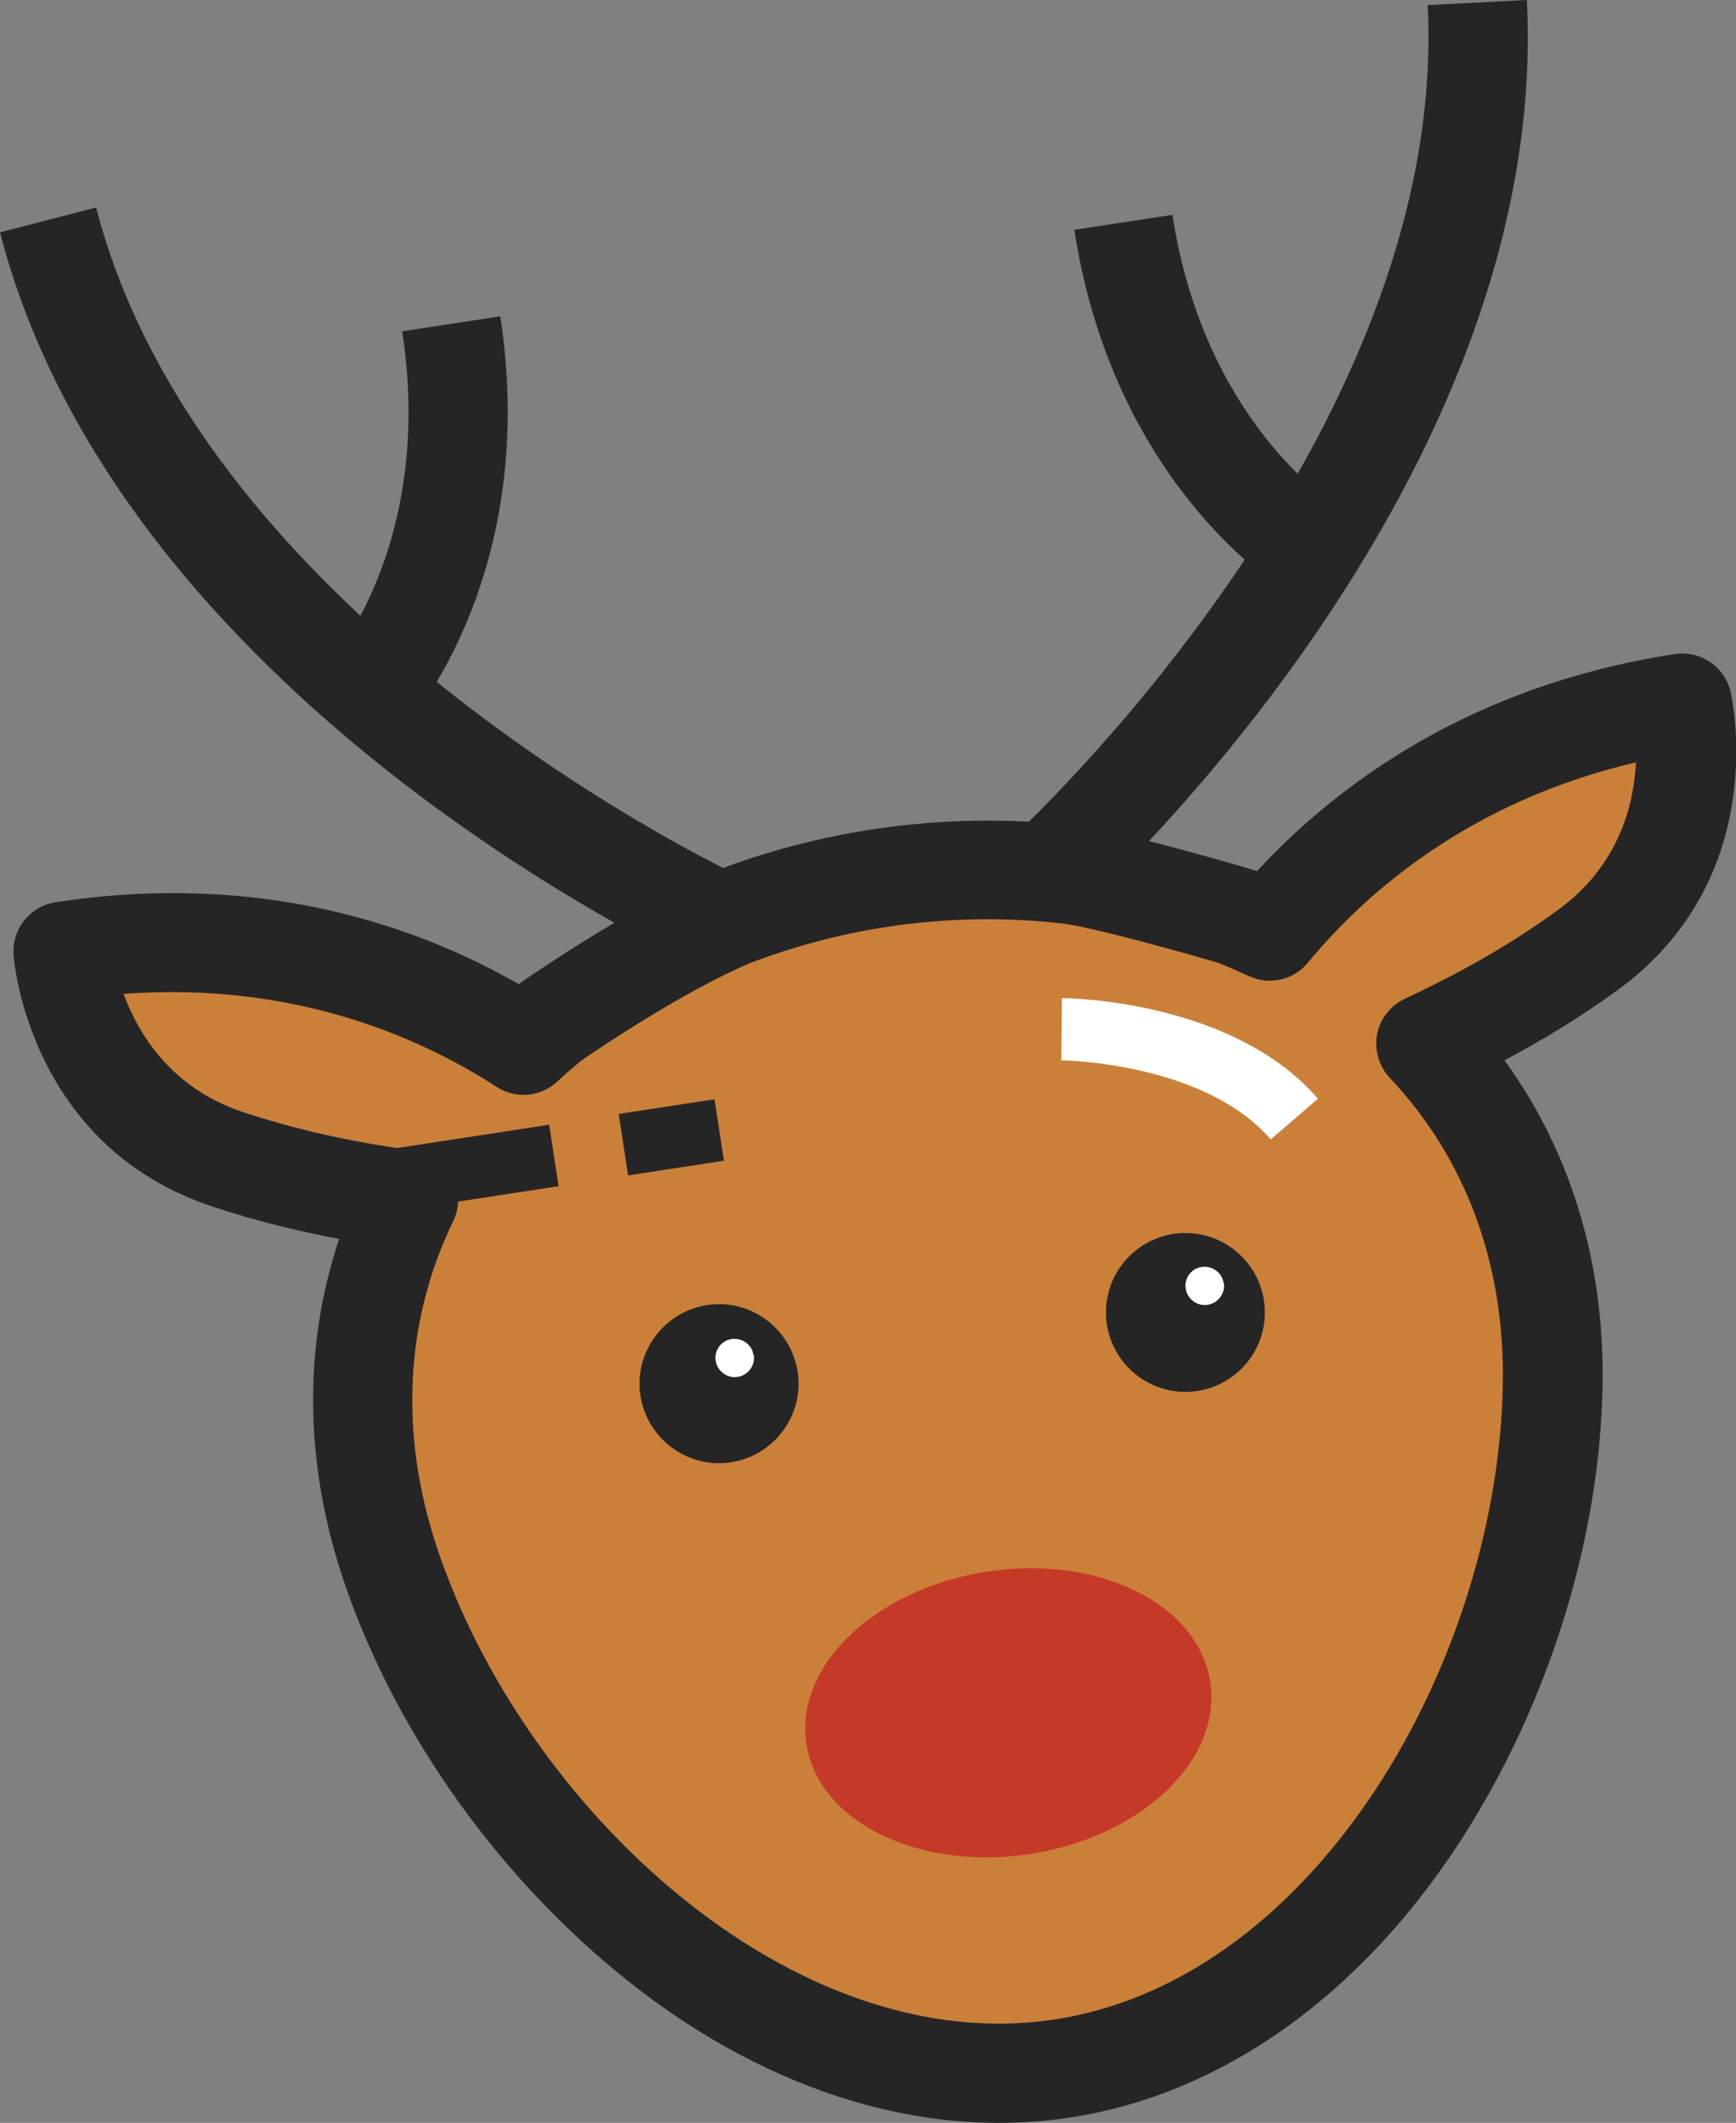 <?xml version="1.0" encoding="UTF-8"?>
<svg id="Layer_2" data-name="Layer 2" xmlns="http://www.w3.org/2000/svg" viewBox="0 0 61.42 75.1">
  <rect x="0" y="0" width="61.42" height="75.1" fill="#808080" stroke="none"/>
  <g id="icons">
    <g>
      <g>
        <path d="M44.94,32.94c-.39-.19-.8-.36-1.2-.52,0,0-4.07-1.2-5.72-1.46-2.24-.28-4.56-.25-6.87,.11-1.79,.27-3.53,.74-5.18,1.37,0,0,0,0,0,0-2.74,1.13-6.42,3.69-6.42,3.69-.34,.28-.67,.56-.99,.86-3.42-2.21-8.92-4.46-16.32-3.33,0,0,.43,5.55,5.82,7.35,2.45,.82,4.61,1.19,6.42,1.44-1.8,3.71-2.23,8.1-.66,12.83,3.11,9.36,13.15,19.53,23.8,17.9,10.65-1.63,17.18-14.35,17.34-24.21,.08-4.98-1.65-9.04-4.48-12.04,1.65-.78,3.6-1.78,5.69-3.3,4.6-3.33,3.35-8.75,3.35-8.75-7.4,1.13-11.97,4.93-14.57,8.07Z" fill="#cb803a"/>
        <path d="M37.86,74.91h0c-5.35,.82-11.07-1.03-16.11-5.21-4.4-3.65-7.9-8.7-9.62-13.87-1.36-4.1-1.4-8.21-.13-12-1.36-.26-2.88-.61-4.52-1.16C1.07,40.53,.5,34.07,.48,33.79c-.07-.92,.58-1.73,1.48-1.87,7.21-1.11,12.76,.81,16.4,2.9,.02-.02,.04-.04,.06-.05,.04-.03,.07-.06,.11-.08,.16-.11,3.85-2.67,6.73-3.86,.02-.01,.05-.02,.07-.03,1.78-.68,3.64-1.17,5.54-1.46,2.44-.37,4.91-.41,7.35-.11,.02,0,.04,0,.06,0,1.75,.27,5.78,1.46,5.95,1.51,.05,.02,.11,.03,.16,.05,.03,0,.05,.02,.08,.03,2.85-3.08,7.56-6.57,14.78-7.68,.91-.14,1.77,.44,1.98,1.34,.06,.27,1.45,6.6-4.03,10.57-1.4,1.01-2.74,1.81-3.97,2.46,2.35,3.24,3.54,7.17,3.47,11.49-.09,5.44-1.92,11.32-5.02,16.11-3.56,5.5-8.46,8.98-13.81,9.8h0ZM4.38,35.18c.52,1.4,1.67,3.31,4.21,4.16,2.32,.77,4.39,1.13,6.11,1.37,.56,.08,1.04,.42,1.3,.91,.26,.5,.28,1.09,.03,1.59-1.71,3.53-1.9,7.51-.58,11.51,3.06,9.22,12.58,18.14,21.87,16.72h0c9.29-1.42,15.7-12.78,15.85-22.5,.07-4.22-1.31-7.96-4-10.81-.38-.41-.55-.98-.45-1.53,.1-.55,.47-1.02,.97-1.26,1.57-.74,3.44-1.7,5.42-3.14,2.17-1.57,2.7-3.74,2.77-5.23-5.82,1.36-9.5,4.54-11.61,7.09-.51,.62-1.38,.81-2.11,.46-.3-.14-.64-.29-1.03-.45-1.16-.34-4.14-1.18-5.39-1.38-2.11-.26-4.24-.22-6.36,.1-1.64,.25-3.25,.68-4.79,1.26-2.36,.98-5.57,3.15-6.02,3.47-.33,.27-.61,.51-.85,.74-.59,.55-1.48,.63-2.15,.19-2.78-1.8-7.24-3.73-13.21-3.29Z" fill="#252525"/>
        <g>
          <g>
            <path d="M24.81,34.24c-.84-.38-20.57-9.6-24.81-26.02l3.4-.88c3.83,14.82,22.69,23.62,22.88,23.71l-1.46,3.19Z" fill="#252525"/>
            <path d="M14.41,25.62l-2.65-2.31c.15-.17,3.59-4.3,2.47-11.59l3.47-.53c1.38,8.99-3.11,14.22-3.3,14.44Z" fill="#252525"/>
          </g>
          <g>
            <path d="M38.14,32.26l-2.35-2.61c.16-.14,15.51-14.22,14.72-29.47l3.51-.18c.87,16.94-15.19,31.64-15.88,32.26Z" fill="#252525"/>
            <path d="M45.48,20.91c-.25-.15-6.09-3.8-7.47-12.78l3.47-.53c1.12,7.29,5.64,10.2,5.83,10.32l-1.83,2.99Z" fill="#252525"/>
          </g>
        </g>
        <path d="M25.87,51.73c-1.53,.24-2.97-.82-3.21-2.35s.82-2.97,2.35-3.21,2.97,.82,3.21,2.35-.82,2.97-2.35,3.21Z" fill="#252525"/>
        <path d="M36.44,65.59c-3.95,.6-7.49-1.14-7.91-3.9s2.43-5.48,6.38-6.09,7.49,1.14,7.91,3.9-2.43,5.48-6.38,6.09Z" fill="#c53928"/>
        <circle cx="41.94" cy="46.43" r="2.81" fill="#252525"/>
        <path d="M43.3,45.38c.06,.37-.2,.72-.57,.78s-.72-.2-.78-.57,.2-.72,.57-.77,.72,.2,.77,.57Z" fill="#fff"/>
        <path d="M26.67,47.93c.06,.37-.2,.72-.57,.78s-.72-.2-.78-.57,.2-.72,.57-.77,.72,.2,.77,.57Z" fill="#fff"/>
      </g>
      <path d="M44.96,40.31c-2.35-2.73-7.36-2.8-7.41-2.8l.02-2.2c.25,0,6.06,.08,9.06,3.56l-1.66,1.43Z" fill="#fff"/>
      <rect x="12.97" y="40.28" width="6.66" height="2.2" transform="translate(-6.08 2.95) rotate(-8.72)" fill="#252525"/>
      <rect x="22.03" y="39.14" width="3.43" height="2.2" transform="translate(-5.82 4.06) rotate(-8.72)" fill="#252525"/>
    </g>
  </g>
</svg>